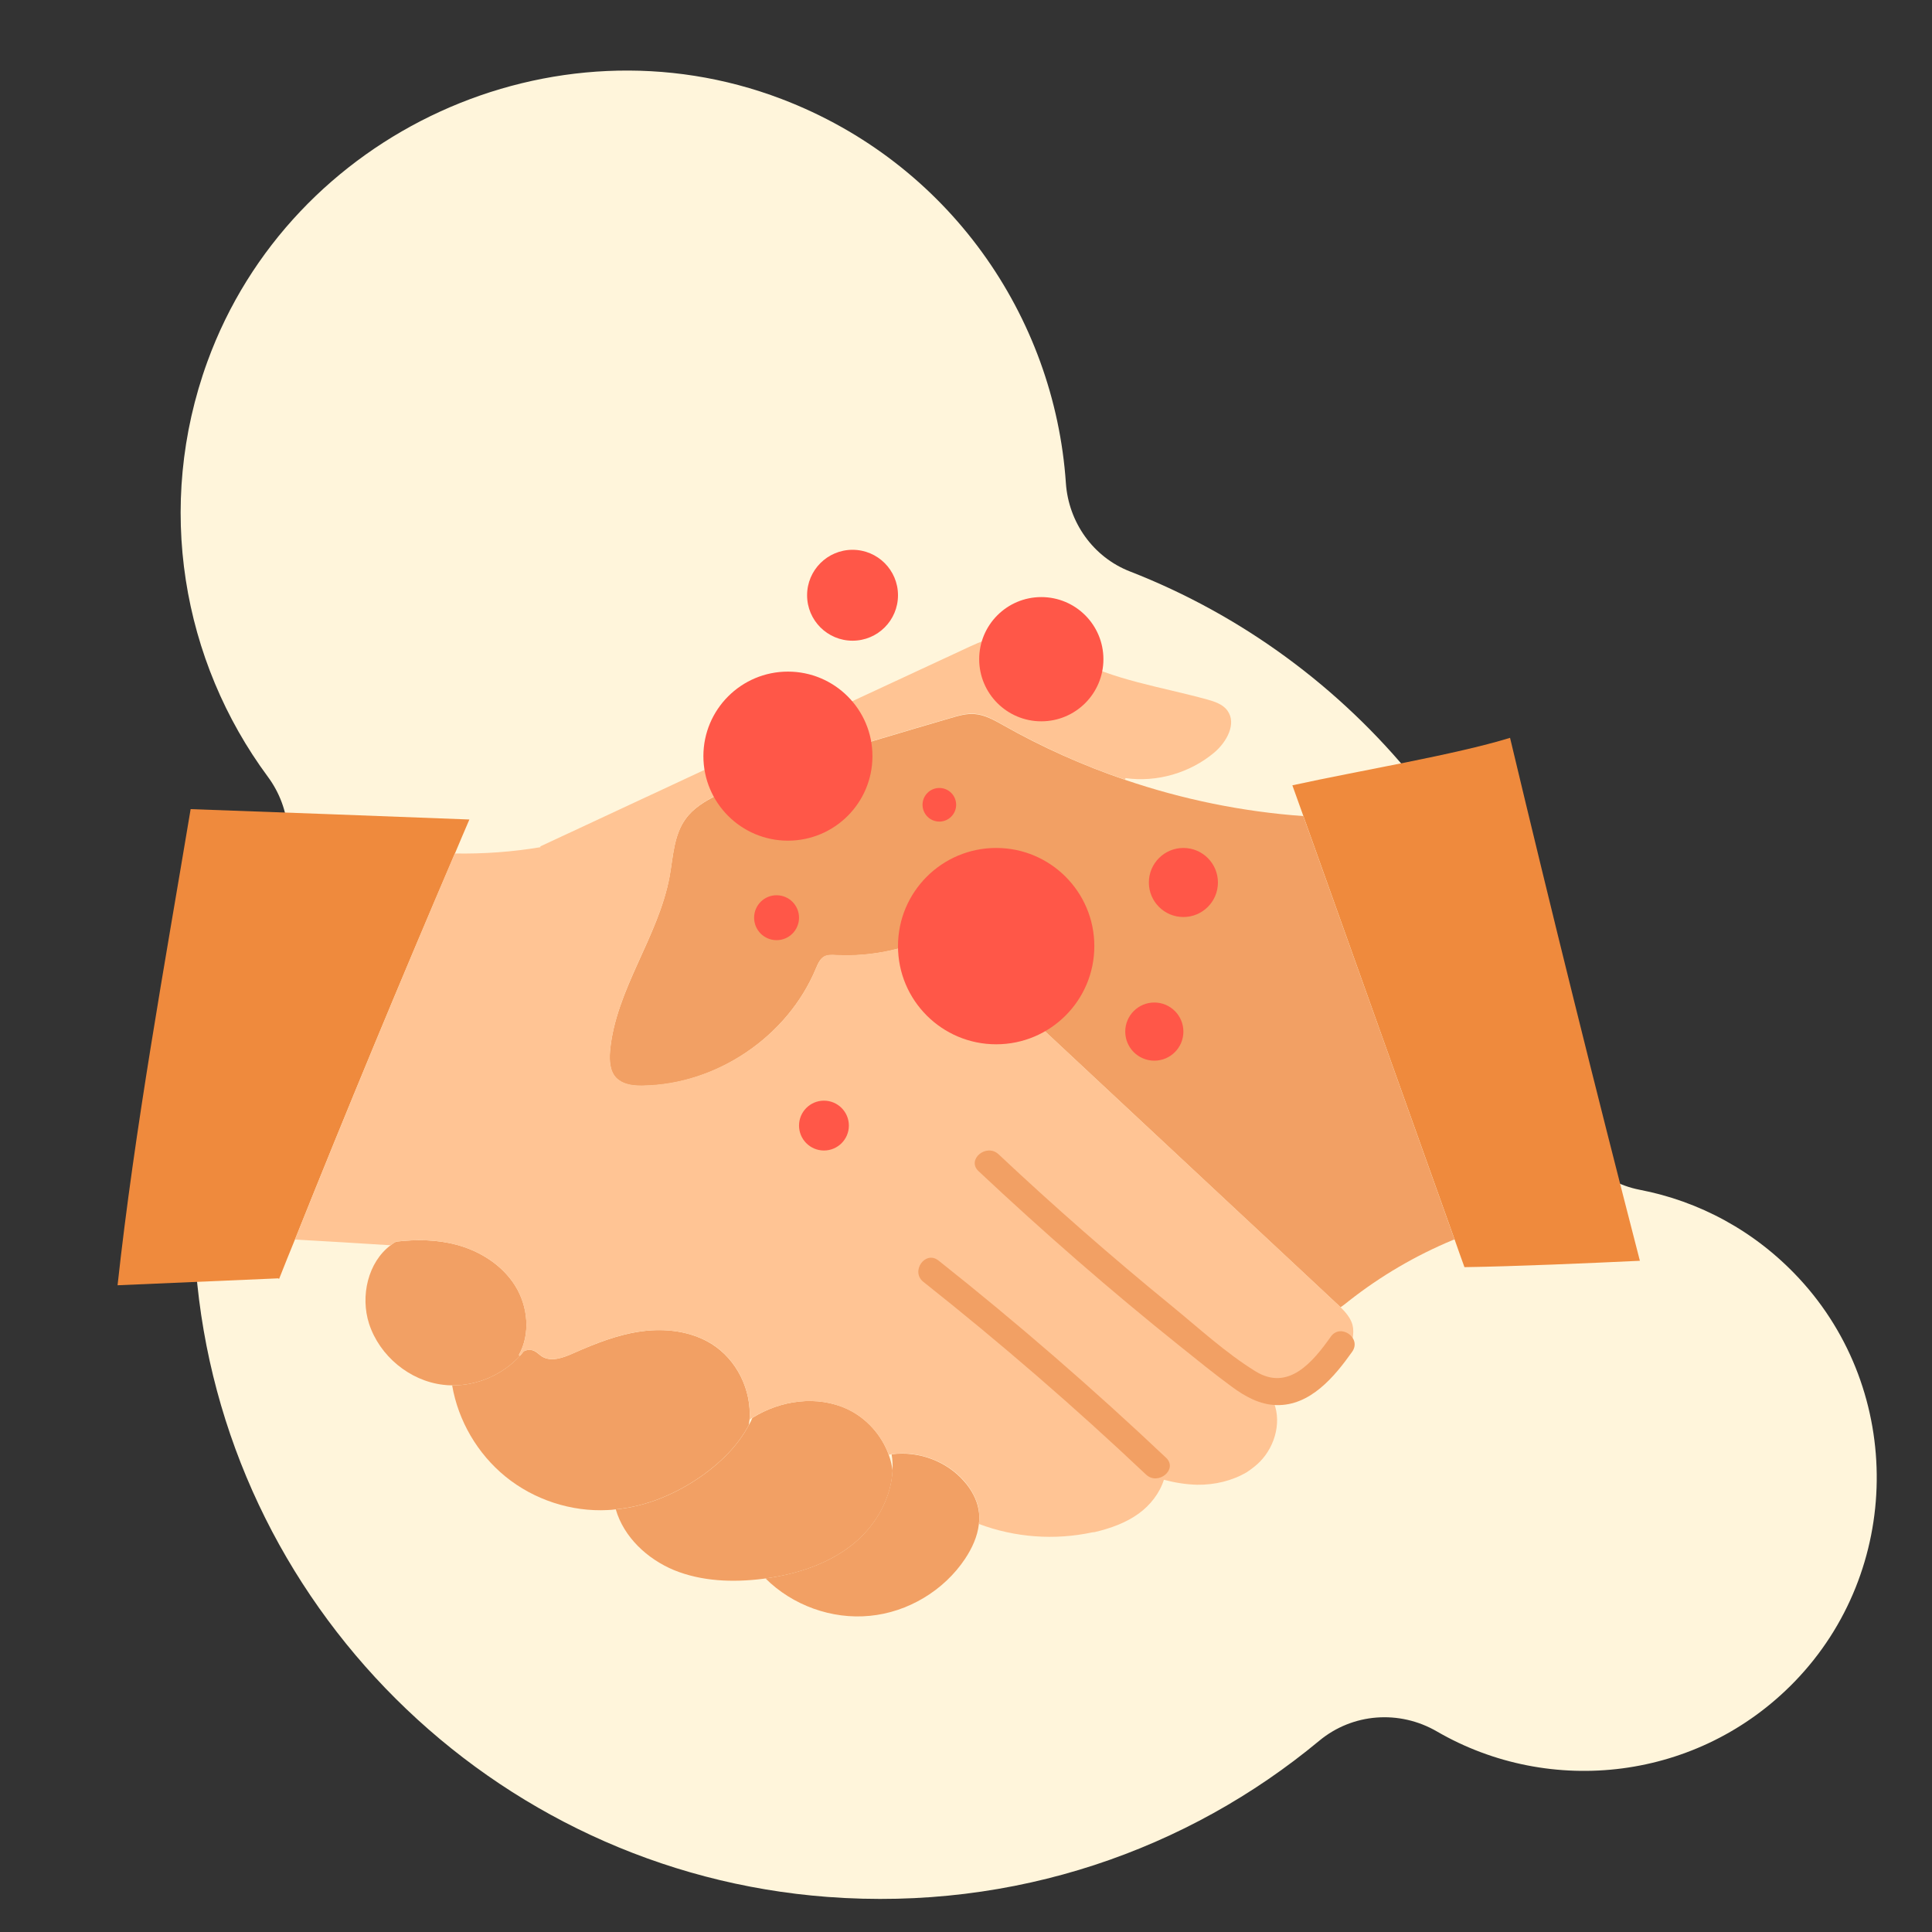 <?xml version="1.0" encoding="utf-8"?>
<!-- Generator: Adobe Illustrator 24.0.2, SVG Export Plug-In . SVG Version: 6.00 Build 0)  -->
<svg version="1.1" xmlns="http://www.w3.org/2000/svg" xmlns:xlink="http://www.w3.org/1999/xlink" x="0px" y="0px"
	 viewBox="0 0 400 400" style="enable-background:new 0 0 400 400;" xml:space="preserve">
<rect x="0" y="0" width="400" height="400" fill="#333333" stroke="none"/>
<g id="Capa_1" style="display:none;">
	<path style="display:inline;fill:#FFF5DB;" d="M188.36,99.78c0,0,81.19-78.37,125.93-14.25s77.88,133.59,77.88,133.59
		s13.26,172.77-71.25,140.71s-212.1-7.12-212.1-7.12S-40.3,276.12,37.58,233.37c47.14-25.87,59.07-53.7,61.14-71.64
		c1.49-12.89,8.94-24.09,20.01-29.28L188.36,99.78z"/>
	<g style="display:inline;">
		<path style="fill:#1C2026;" d="M214.94,14.87c36.09-0.92,61.14,33.87,68.2,65.94c2.46,11.19,3.35,23.25,3.34,34.68
			c0,28.4-11.72,51.18-30.26,71.09c-14.44,15.5-33.81,13.66-52.99,17.35c-7.91,1.52-21.38,5.39-28.08-0.78
			c-6.33-5.82-4.52-15.34-4.51-23.3c0.02-17.09-5.47-33.98-9.78-50.45c-4.41-16.81-8.21-36.07-3.51-53.53
			c5.9-21.91,15.02-45.46,36.74-55.95C200.82,16.68,207.9,15.05,214.94,14.87z"/>
		<g>
			<g>
				<path style="fill:#1C2026;" d="M172.41,42.82c-5.28,11.42-8.68,24.6-8.68,37.07c0,23.82,9.97,55.18,34.51,67.19
					c12.1,5.92,18.5,6.62,30.89,2.32c10.46-3.63,22.99-9.54,32.44-16.47c28.06-20.6,31.8-56.21,23.68-78
					c-5.61-15.06-22.14-35.53-40.42-37.76C212.48,13.22,187.77,9.63,172.41,42.82z"/>
			</g>
			<g>
				<path style="fill:#F6B5A0;" d="M276.65,92.97c0.14,8.98-4.85,19.17-12.94,22.9c-10.96,5.07-15.19-4.99-15.19-14.83
					c-0.01-7.93,3.47-21.59,12.46-24.42C269.45,73.96,276.54,85.6,276.65,92.97z"/>
			</g>
			<g>
				<rect x="205.15" y="113.97" style="fill:#F6B5A0;" width="53.8" height="66.9"/>
			</g>
			<g>
				<path style="fill:#F1927C;" d="M242.53,151c5.4-11.33,8.61-22.79,7.7-37.04l-45.1,0.03l0.05,58.15
					C219.34,169.96,236.78,163.07,242.53,151z"/>
			</g>
			<g>
				<path style="fill:#F6B5A0;" d="M185.84,243.6l-9.74,24.01l-7.48,18.44c0,0.01-0.01,0.02-0.01,0.04l-5.43,13.37l-0.01,0.01
					l-5.45,13.45l-7.43,18.31l-6.55,16.16v0.01l-0.13,0.32c-6.28,7.97-12.78,10.35-18.75,9.85c-0.69-0.05-1.36-0.13-2.02-0.27
					c-0.01,0-0.01-0.01-0.01-0.01c-0.16-0.01-0.32-0.05-0.48-0.09c0.05-0.05,0.11-0.09,0.16-0.12l0.01-0.01
					c-7.63-5.34-14.79-11.3-21.42-17.81c-0.09-11.74,0.55-22.01,1.72-31.14c1.77-13.91,4.77-25.2,8.29-35.13l0.01-0.01
					c5.3-14.98,11.79-26.86,17.08-39.91c0,0,9.89-28.84,26.11-39.3c0.65-0.43,1.32-0.82,1.99-1.17c0.67-0.37,1.37-0.7,2.07-0.98
					c1.05-0.44,2.13-0.81,3.22-1.05l0.05-0.01l0.05-0.01l0.07-0.02c1.15-0.27,2.32-0.43,3.52-0.46c1.65-0.07,3.34,0.07,5.07,0.49
					c0.03,0,0.04,0.01,0.06,0.01c0.05,0.01,0.1,0.02,0.15,0.04c0,0,5.88,2.04,10.64,10.14v0.01c0.98,1.64,1.89,3.53,2.71,5.72v0.01
					C186.93,214.47,188.53,226.29,185.84,243.6z"/>
			</g>
			<g>
				<path style="fill:#F6B5A0;" d="M332.24,210.25l-13.59,47.83l-0.21,0.74l-1.59,5.57v0.01l-0.74,2.63l-1.57,5.5l-28.06,98.77
					l-0.93,3.26l-0.03,0.06c-20.19,8.46-42.34,13.12-65.6,13.12c-21.28,0-41.62-3.91-60.39-11.05l-1.65-57.55c0.01,0,0.01,0,0-0.01
					l-0.17-6.22l-0.16-5.5l-0.5-17.43l-0.37-12.84l-1.41-49.09l-0.28-9.81v-0.01l-0.18-6.35v-0.01l-0.51-18.11l-0.01-0.4l2-0.77
					l2.1-0.81l3.19-1.22l0.05-0.01l0.05-0.01l0.07-0.02l1.54-0.61c0.01-0.01,0.02-0.01,0.02-0.01l2.49-0.95v-0.01l4.59-1.76
					l0.04-0.01l15.75-6.06h0.01l9.47-3.64l0.28-0.11l2.37-0.91l6.72-2.59h0.11l30.04-0.07l23.72-0.05l0.04,0.02l4.71,2.33l1.05,0.53
					l16.52,8.24l19.2,9.57l23.5,11.71L332.24,210.25z"/>
			</g>
			<g>
				<path style="fill:#F6B5A0;" d="M254.15,117.4c-5.14,12.94-12.16,23.58-24.35,31.08c-11.92,7.34-24.25,11.09-35.77,1.6
					c-9.16-7.56-15.1-18.58-18.44-29.7c-7.69-25.58-1.86-61,14.4-81.63c17.85-22.66,52.36-17.63,65.72,7.61
					C266.59,66.92,262.46,96.5,254.15,117.4z"/>
			</g>
			<g>
				<g>
					<path style="fill:#F1927C;" d="M263.45,107.95c-0.68,0-1.3-0.45-1.49-1.13c-2.76-9.85-0.64-19.17,5.03-22.17
						c0.75-0.4,1.69-0.11,2.09,0.65c0.4,0.76,0.11,1.69-0.65,2.09c-4.25,2.25-5.78,10.42-3.49,18.6c0.23,0.83-0.25,1.68-1.07,1.91
						C263.73,107.92,263.59,107.95,263.45,107.95z"/>
				</g>
				<g>
					<path style="fill:#F1927C;" d="M271.64,95.4c-0.2,0-0.41-0.04-0.61-0.13c-2.36-1-5.45-1.57-7.05-0.57
						c-0.72,0.45-1.68,0.24-2.13-0.49c-0.46-0.72-0.23-1.68,0.49-2.13c3.42-2.14,8.45-0.28,9.91,0.35c0.79,0.33,1.15,1.24,0.81,2.03
						C272.82,95.05,272.25,95.4,271.64,95.4z"/>
				</g>
			</g>
			<g>
				<path style="fill:#EF883B;" d="M336.25,231.35c-1.2,3.8-3.62,7.82-5.8,11.89c-0.23,6.77-2.04,14.13-4.22,21.48
					c-0.79,2.74-1.66,5.48-2.51,8.18c-0.35,1.6-0.74,3.19-1.17,4.81v0.01c-0.44,1.64-0.9,3.31-1.39,5.07
					c-0.18,0.62-0.35,1.26-0.54,1.91c-0.63,2.19-1.31,4.51-2.03,7.08c-3.68,13.03-4.85,30.01-11,42.27l-10.37,35.13
					c-2.77,1.42-5.59,2.76-8.45,4.03c-1.05,0.47-2.11,0.93-3.18,1.38c-0.02,0-0.04,0.01-0.06,0.03
					c-20.19,8.46-42.34,13.12-65.6,13.12c-21.28,0-41.62-3.91-60.39-11.05c-1.89-0.72-3.76-1.48-5.63-2.26l-3.23-38.59l-0.39-4.62
					l-1-12.07v-0.01l-0.68-8.2v-0.01l-0.27-3.14l-0.34-4.08c-0.23-0.64-0.47-1.27-0.7-1.88c-4.66-12.44-9.68-20.84-11.48-34.34
					c-0.26-1.91-0.13-4.19,0.26-6.75v-0.01c0.09-0.56,0.2-1.14,0.32-1.73c0.01-0.07,0.04-0.13,0.06-0.21
					c1.26-6.48,4.05-14.35,7.14-21.85c0.01-0.03,0.03-0.05,0.03-0.06c1.6-3.91,3.28-7.72,4.83-11.18c0.87-1.92,1.7-3.73,2.46-5.39
					c0.8-1.74,1.52-3.3,2.13-4.66l1.8-3.76v-0.01l5.13-10.71l5.33-11.12l0.27-0.58l0.27-0.54v-0.01l0.68-1.43l3.89-1.36l0.06-0.01
					l15.92-5.54l9.21-3.2c0,0,0.04,0.02,0.1,0.06c0.06,0.04,0.13,0.09,0.24,0.15c2.4,1.42,17.21,9.51,38.74,7.29
					c5.55-0.56,11.45-1.81,17.81-4.04h0.09c2.1-0.73,4.24-1.56,6.42-2.53c1.21-0.54,2.42-1.1,3.65-1.71
					c0.34-0.17,0.69-0.34,1.04-0.53c0.15-0.07,0.31-0.15,0.46-0.23c0.28,0.12,0.58,0.24,0.88,0.38c4.63,1.99,11.17,4.68,18.14,7.54
					c7.33,2.99,15.15,6.17,21.73,8.9h0.01c0.01,0,0.03,0.01,0.04,0.01c3.73,1.55,7.05,2.96,9.67,4.09
					c7.29,3.18,11.9,4.01,18.92,7.72c1.63,0.86,2.81,2.16,3.63,3.76h0.01C340.33,214.4,338.26,224.94,336.25,231.35z"/>
			</g>
			<g>
				<g>
					<path style="fill:#21263D;" d="M192.53,87.27c-0.16,2.85-1.68,5.08-3.39,4.98c-1.71-0.1-2.96-2.48-2.8-5.33
						c0.16-2.85,1.68-5.07,3.38-4.98C191.45,82.04,192.7,84.42,192.53,87.27z"/>
				</g>
				<g>
					<path style="fill:#21263D;" d="M229.54,89.38c-0.16,2.85-1.68,5.07-3.39,4.97c-1.71-0.1-2.96-2.48-2.8-5.33
						c0.16-2.84,1.68-5.07,3.38-4.98C228.45,84.15,229.71,86.54,229.54,89.38z"/>
				</g>
				<g>
					<path style="fill:#F1927C;" d="M203.68,111.75c-0.07,0-0.14,0-0.21-0.01c-4.33-0.58-7.76-2.41-9.42-5
						c-0.89-1.39-1.16-2.89-0.75-4.21c0.21-0.67,1-1.82,4.04-6.03c2.01-2.79,5.27-7.3,6.02-8.85l-5.25-9.71
						c-0.41-0.75-0.13-1.69,0.63-2.1c0.74-0.4,1.69-0.13,2.1,0.63l5.54,10.24c0.06,0.1,0.1,0.21,0.13,0.31
						c0.34,1.2-0.23,2.39-6.65,11.28c-1.5,2.08-3.37,4.68-3.62,5.22c-0.1,0.35,0.04,0.94,0.43,1.54c0.43,0.67,2.22,2.92,7.22,3.59
						c0.85,0.11,1.44,0.89,1.33,1.74C205.1,111.19,204.44,111.75,203.68,111.75z"/>
				</g>
				<g>
					<path style="fill:#1C2026;" d="M227.1,78.02c3.16,0.08,7.04,1.32,9.73,2.3c-0.01-6.58-13.64-6.85-17.03-6.58
						c-1.63,0.13-3.14,0.79-2.19,4.51C218.1,80.14,221.12,77.87,227.1,78.02z"/>
				</g>
				<g>
					<path style="fill:#1C2026;" d="M190.07,75.9c-3.15-0.28-7.15,0.51-9.93,1.17c0.76-6.53,14.32-5.25,17.67-4.6
						c1.61,0.32,3.03,1.14,1.67,4.74C198.77,79.04,196.03,76.44,190.07,75.9z"/>
				</g>
				<g>
					<path style="fill:#F1927C;" d="M234.83,101.86c-0.12,2.02-3.92,3.45-8.5,3.19c-4.58-0.26-8.19-2.11-8.08-4.14
						c0.11-2.02,3.92-3.45,8.5-3.19C231.33,97.98,234.95,99.83,234.83,101.86z"/>
				</g>
				<g>
					<path style="fill:#F1927C;" d="M193.97,99.53c-0.12,2.02-3.92,3.45-8.5,3.19c-4.58-0.26-8.19-2.11-8.08-4.13
						c0.12-2.03,3.92-3.45,8.5-3.19C190.46,95.65,194.09,97.5,193.97,99.53z"/>
				</g>
			</g>
			<g>
				<path style="fill:#1C2026;" d="M240.59,51.32c0,0,0.9,10.81,2.32,19.31c1.11,0.83,11.04,17.18,12.22,17.89
					c0.35,0.21,3.26-0.74,3.26-0.74c0.46-4.59,3.53-8.54,8.96-8.76c3.91-0.15,7.19,4.81,8.24,9c0.25-4.14,0.69-9.41,0.73-13.83
					c0.04-4.19-0.21-8.69-0.74-12.99c-1.23-10.01-2.04-15.5-6.84-24.89c-5.16-10.1-13.21-17.92-24.6-20.75
					c-13.74-3.42-36.19-6.17-47.83,2.3c-5.97,4.34-14.81,14.54-12.11,27.28C184.21,45.14,205.45,33.3,240.59,51.32z"/>
			</g>
			<g>
				<path style="fill:#F6B5A0;" d="M388.85,235.89c-2.19,20.91-8.19,40.68-17.27,58.62c-16.39-10.26-33.24-21.01-45.35-29.78
					c-2.7-1.94-5.16-3.8-7.33-5.52c-0.16-0.13-0.31-0.26-0.45-0.38c-1.25-1-2.39-1.97-3.42-2.87c-2.62-2.31-4.5-4.31-5.46-5.91
					c-14.46-26.26,5.1-40.85,14.38-43.92c1.98-0.65,3.48-0.78,4.11-0.39c2.48,0.47,5.55,1.31,9.09,2.53h0.01
					C349.96,212.65,368.97,221.94,388.85,235.89z"/>
			</g>
			<g>
				<path style="fill:#EF883B;" d="M388.94,235.07c-0.03,0.28-0.05,0.55-0.09,0.82c-2.19,20.91-8.19,40.68-17.27,58.62
					c-1.32,2.6-2.7,5.17-4.16,7.7c-0.29,0.5-0.57,1.01-0.88,1.52c-2.68-1.44-5.32-2.9-7.92-4.35
					c-14.04-7.86-26.86-15.76-36.07-21.64v-0.01c-0.83-0.53-1.64-1.04-2.41-1.54c-0.39-0.24-0.77-0.49-1.14-0.73v-0.01
					c-1.65-1.05-3.14-2.03-4.46-2.9c-4.14-2.71-6.51-4.34-6.51-4.34c-1.3-1.36-2.52-2.71-3.65-4.07
					c-25.8-30.87-9.69-60.96-3.93-69.72c1.07-1.65,1.8-2.54,1.8-2.54c0.88,0.26,1.76,0.51,2.64,0.8h0.01c0.01,0,0.03,0.01,0.04,0.01
					C331.97,201.02,363.41,218.74,388.94,235.07z"/>
			</g>
			<g>
				<path style="fill:#EF883B;" d="M329.52,347.69c-0.53,0.44-1.05,0.88-1.57,1.31c-9.45,7.78-19.74,14.57-30.72,20.19
					c-2.77,1.42-5.59,2.76-8.45,4.03c-1.05,0.47-2.11,0.93-3.18,1.38c-0.02,0-0.04,0.01-0.06,0.03
					c-20.19,8.46-42.34,13.12-65.6,13.12c-21.28,0-41.62-3.91-60.39-11.05c-1.89-0.72-3.76-1.48-5.63-2.26
					c-4.66-1.97-9.22-4.14-13.65-6.5c1.44-9.31,3.09-15.59,3.09-15.59l0.21-2.65c0,0-0.01,0,0-0.01l0.18-2.28v-0.01l1.78-22.91
					l0.63-7.85c0-0.01,0-0.01,0-0.01l0.66-8.46l0.49-6.33l0.09-1c0-0.01,0-0.01,0-0.01l1.43-18.33c2.57-1.91,5.19-3.68,7.88-5.33
					c2.09-1.28,4.22-2.49,6.38-3.62c3.09-1.65,6.23-3.13,9.43-4.48c1.19-0.5,2.38-0.99,3.59-1.44c4.11-1.6,8.28-2.99,12.51-4.18
					c43.65-12.34,92.17-4.57,115.76,0.7c5.27,1.18,9.29,2.24,11.73,2.91c0.54,0.15,0.99,0.27,1.36,0.38c0.9,0.26,1.37,0.4,1.37,0.4
					c0.45,2.8,0.89,5.59,1.31,8.36c0.34,2.22,0.69,4.44,1.02,6.62C324.92,308.13,327.76,331.84,329.52,347.69z"/>
			</g>
			<g>
				<path style="fill:none;" d="M224.77,187.28c-10.26,0-19.51-2.72-28.14-8.26c-0.72-0.46-0.92-1.42-0.46-2.14
					c0.46-0.72,1.42-0.93,2.14-0.47c9.82,6.31,20.06,8.69,32.22,7.49l1.94-0.18c8.52-0.81,22.78-2.17,28.05-7.13
					c0.62-0.59,1.6-0.55,2.18,0.07c0.59,0.62,0.55,1.6-0.07,2.19c-6.04,5.68-20.38,7.04-29.87,7.95l-1.93,0.19
					C228.77,187.18,226.75,187.28,224.77,187.28z"/>
			</g>
			<g>
				<path style="fill:none;" d="M330.86,346.54c-0.45,0.38-0.89,0.76-1.34,1.15c-0.53,0.44-1.05,0.88-1.57,1.31
					c-1.71-22.63-3.94-43.67-7.32-64.29c-0.51-3.09-1.05-6.18-1.61-9.26v-0.01c-0.49-2.68-1-5.35-1.54-8.02c-0.21-1-0.4-2-0.61-3.01
					c-0.59-2.82-1.2-5.63-1.83-8.46c-0.47-2.02-0.93-4.03-1.42-6.05c-0.2-0.83,0.32-1.67,1.14-1.87c0.83-0.18,1.66,0.32,1.87,1.15
					c0.72,2.97,1.39,5.94,2.04,8.9c0.1,0.38,0.17,0.76,0.25,1.12c1.36,6.17,2.57,12.33,3.65,18.51v0.01
					C326.5,299.85,328.98,322.31,330.86,346.54z"/>
			</g>
			<g>
				<path style="fill:#EF883B;" d="M203.78,241.95l-15.16,21.48l-22.61,32.03l-2.82,4l-0.01,0.01l-5.61,7.96l-8.27,11.72v0.01
					l-3.76,5.32l-8.33,11.8l-14.66,20.79c-7.63-5.34-14.79-11.3-21.42-17.81c-3.69-3.61-7.21-7.38-10.56-11.32
					c-2.67-3.12-5.21-6.33-7.64-9.64l-3.37-4.77c24.49-85.16,52.16-104.72,52.16-104.72c7.77-10.17,18.07-15.19,26.59-17.68
					c1.77-0.51,3.46-0.92,5.02-1.23c0.01-0.01,0.02-0.01,0.02-0.01c0.77-0.16,1.52-0.29,2.22-0.42c1.87-0.31,3.51-0.49,4.84-0.6
					h0.04c2.33-0.2,3.73-0.16,3.73-0.16c3.31,0.56,6.27,1.42,8.91,2.51c7.39,3.07,12.33,8.02,15.58,13.66
					C207.81,220.71,203.78,241.95,203.78,241.95z"/>
			</g>
			<g>
				<path style="fill:none;" d="M147.27,308.23c-0.75,0-1.41-0.55-1.53-1.31c-0.71-4.63-3.06-9.92-5.54-15.51
					c-4.04-9.09-8.23-18.49-5.73-26.38c4.13-13.07,10.34-31.9,14.43-43.8c0.28-0.81,1.14-1.23,1.96-0.96
					c0.81,0.28,1.23,1.16,0.96,1.96c-4.08,11.87-10.28,30.67-14.41,43.72c-2.14,6.78,1.79,15.63,5.6,24.2
					c2.58,5.79,5.01,11.26,5.78,16.3c0.13,0.85-0.45,1.63-1.29,1.76C147.42,308.23,147.34,308.23,147.27,308.23z"/>
			</g>
			<g>
				<path style="fill:none;" d="M361.02,298.2c2.16,1.46,4.3,2.8,6.4,4.01c-0.29,0.5-0.57,1.01-0.88,1.52
					c-0.22,0.38-0.45,0.77-0.67,1.15c-2.16-1.24-4.35-2.6-6.57-4.11c-0.48-0.32-0.72-0.86-0.67-1.39c0.01-0.26,0.1-0.53,0.26-0.76
					C359.36,297.9,360.32,297.72,361.02,298.2z"/>
			</g>
			<g>
				<path style="fill:none;" d="M286.49,371.3c0.77,0.67,1.53,1.32,2.28,1.92c-1.05,0.47-2.11,0.93-3.18,1.38
					c-0.01-0.01-0.02-0.01-0.04-0.04c-4.43-3.69-8.89-8.38-13.02-12.73c-2.75-2.87-5.34-5.6-7.66-7.76
					c-7.76-7.26-13.62-14.77-19.83-22.74c-2.37-3.04-4.78-6.12-7.33-9.25c-0.54-0.66-0.44-1.63,0.22-2.16
					c0.66-0.55,1.63-0.45,2.17,0.21c2.57,3.14,4.99,6.24,7.37,9.3c6.13,7.87,11.93,15.3,19.51,22.39c2.4,2.22,5.01,4.98,7.79,7.89
					C278.52,363.64,282.54,367.87,286.49,371.3z"/>
			</g>
			<g>
				<path style="fill:none;" d="M255.61,372.56c-0.74,0-1.39-0.54-1.52-1.29c-0.69-4.08-1.11-8.2-1.27-12.26
					c-0.03-0.86,0.63-1.57,1.49-1.61c0.98,0.08,1.57,0.63,1.6,1.49c0.15,3.93,0.56,7.92,1.23,11.87c0.14,0.84-0.42,1.64-1.26,1.78
					C255.78,372.55,255.69,372.56,255.61,372.56z"/>
			</g>
			<g>
				<g>
					<g>
						<path style="fill:#21263D;" d="M200.83,134.07c-8.44-4.46-5.44-23.49,4.24-14.53C210.23,124.32,211.56,139.74,200.83,134.07z"
							/>
					</g>
					<g>
						<path style="fill:#E6475B;" d="M206.83,121.82c3.54,6.08,3.36,17.2-6,12.25c-0.69-0.36-1.26-0.84-1.8-1.37
							C199.85,127.95,202.27,123.75,206.83,121.82z"/>
					</g>
				</g>
				<g>
					<path style="fill:#BAD7E9;" d="M186.43,128.53c0,0-13.37-2.79-12.3,2.35C174.13,130.89,175.36,135.96,186.43,128.53z"/>
				</g>
				<g>
					<path style="fill:#BAD7E9;" d="M177.38,137.8c0,0-13.62,0.96-11.2,5.62C166.18,143.42,168.75,147.96,177.38,137.8z"/>
				</g>
				<g>
					<path style="fill:#BAD7E9;" d="M191.01,136.82c0,0-13.09,3.91-9.71,7.92C181.3,144.74,184.8,148.61,191.01,136.82z"/>
				</g>
			</g>
		</g>
		<g>
			<g>
				<path style="fill:#F5AD93;" d="M178.92,212.38c0,0-0.26,2.63-1.18,7.72c-1.71,9.53-5.73,27.7-14.66,53.43
					c-1.8,5.18-3.79,10.67-6.01,16.46c-2.52,6.59-5.33,13.58-8.46,20.93v0.01c-0.81,1.87-1.61,3.75-2.46,5.67c0,0,0,0,0,0.01
					c-2.75,6.29-5.72,12.84-8.96,19.65c-2.6,5.51-5.37,11.19-8.31,17.04c-1.06,1.65-2.44,3.06-4.02,4.25
					c-0.25,0.21-0.52,0.4-0.77,0.59l-1.73-0.95c0.05-0.05,0.11-0.09,0.16-0.12l0.01-0.01c-7.63-5.34-14.79-11.3-21.42-17.81
					c-3.69-3.61-7.21-7.38-10.56-11.32c1.23-4.51,2.63-7.33,2.63-7.33c3.36-4.28,6.58-8.44,9.65-12.49
					c13.48-17.76,24.23-33.34,32.74-46.58c0,0,0-0.01,0.01-0.01c0.17-0.27,0.33-0.52,0.5-0.78v-0.01c2.22-3.46,4.29-6.77,6.2-9.9
					c5.46-8.94,9.74-16.56,13.01-22.77c2.81-5.3,4.89-9.59,6.38-12.81c0.13-0.28,0.26-0.55,0.38-0.82c1.91-4.19,2.7-6.34,2.7-6.34
					l11.95,3.62L178.92,212.38z"/>
			</g>
			<g>
				<g>
					<path style="fill:#F5AD93;" d="M156.11,175.92c0.7-5.13,4.43-9.84,9.97-10.77c6.92-1.22,18.76-7.47,22.03-3.35
						c4.53,5.7-4.2,23.77-5.29,30.58c-0.77,4.78-2.9,17.4-7.24,20.36c-7.59,5.16-14.43,5.3-14.65-2.31
						C160.67,200.66,155.62,179.48,156.11,175.92z"/>
				</g>
				<g>
					<path style="fill:#F29676;" d="M185.9,165.53c-4.38,1.19-11.89,3.58-15.93,6.31c-0.33,0.41-0.67,0.81-0.92,1.24
						c-2.38,4.04,1.34,9.56,1.42,13.86c0.13,6.52-2.08,15.43,2.3,20.88c1.18,1.47,2.58,2.65,4.06,3.74
						c3.52-4.25,5.33-14.88,6.01-19.18c0.85-5.33,6.35-17.53,6.55-25.32C188.15,167.63,187.25,165.17,185.9,165.53z"/>
				</g>
				<g>
					<path style="fill:#21263D;" d="M176.04,169.15c-0.33,0-0.63-0.22-0.72-0.55c-0.11-0.4,0.12-0.81,0.52-0.92l7.91-2.19
						c0.4-0.11,0.81,0.12,0.92,0.52c0.11,0.4-0.12,0.81-0.52,0.92l-7.91,2.19C176.18,169.14,176.11,169.15,176.04,169.15z"/>
				</g>
			</g>
			<g>
				<path style="fill:#D7732F;" d="M175.26,232.78c2.95,6.48,0.77,14.83,0.77,14.83c-0.97,7.48-2.15,14.63-3.52,21.43
					c-1.18,5.93-2.49,11.6-3.89,17c0,0.01-0.01,0.02-0.01,0.04c-0.84,3.21-1.71,6.34-2.6,9.37c-2.56,8.66-5.32,16.57-8.11,23.68
					v0.01c-2.41,6.17-4.85,11.73-7.21,16.69c-2.53,5.33-4.95,9.95-7.12,13.83v0.01c-5.01,8.92-8.7,13.97-9.36,14.86
					c-3.45-2.02-6.82-4.16-10.11-6.4l-1.73-0.95c0.05-0.05,0.11-0.09,0.16-0.12l0.01-0.01c-7.63-5.34-14.79-11.3-21.42-17.81
					c-3.69-3.61-7.21-7.38-10.56-11.32c-2.67-3.12-5.21-6.33-7.64-9.64c7.18-15.41,14.94-27.91,28.21-45.31l0.01-0.01
					c8.05-10.56,18.11-22.9,31.3-38.8c1.59-2.64,2.98-4.69,4.2-6.28c0.66-0.87,1.27-1.59,1.82-2.2c1.32-1.44,2.35-2.26,3.12-2.73
					c1.21-0.72,1.78-0.57,1.78-0.57l1.66-4.14v-0.01l2.48-6.18c1.27,1.25,2.7,2.31,4.18,3.2c6.11,3.69,13.3,4.62,16.07,4.85
					c0.76,0.05,1.18,0.06,1.18,0.06L175.26,232.78z"/>
			</g>
		</g>
		<path style="fill:#1C2026;" d="M244.57,81.2c2.87,21.47-0.63,42.93-4.02,64.12c-1.53,9.52-4.43,18.77-5.33,28.4
			c-0.68,7.21-2.2,23.93,6.28,27.46c10.95,4.56,23.54-7.13,32.39-12.2c10.76-6.17,22.33-11.6,30.29-21.48
			c14.91-18.5,8.4-43.83,1.84-63.85c-6.38-19.46-9.21-41.75-20.3-59.26c-5.35-8.46-14.41-17.62-23.97-21.33
			c-12.73-4.93-37.77-8.82-37.71,10.89c0.03,9.89,9.98,16.64,14.03,24.77C241.5,65.61,243.51,73.27,244.57,81.2z"/>
	</g>
</g>
<g id="Capa_2" style="display:none;">
	<path style="display:inline;fill:#FFF5DB;" d="M204.37,114.91c-7.07-0.51-14.19-0.01-21.11,1.55
		c-35.19,7.93-143.29,38.31-172.53,117.44c-1.51,4.08-2.97,7.98-4.38,11.71c-16.66,43.93,12.05,91.93,58.63,98.03
		c68.54,8.98,151.59,17.1,176.91,7.89c29.67-10.79,67.26-17.17,89.76-20.3c15.42-2.14,29.74-9.13,40.91-19.98
		c21.38-20.77,46.33-56.46,9.68-87.68c-27.95-23.81-46.55-49.17-58.16-68.55c-12.27-20.49-33.62-33.85-57.44-35.59L204.37,114.91z"
		/>
	<g style="display:inline;">
		<g>
			<path style="fill:#A0A0BC;" d="M290.61,313.67l-149.45,40.79c-1.69,0.46-3.44-0.54-3.9-2.23L68.91,101.79
				c-0.46-1.69,0.54-3.44,2.23-3.9L220.58,57.1c1.69-0.46,3.44,0.54,3.9,2.23l68.36,250.45C293.3,311.47,292.3,313.21,290.61,313.67
				z"/>
			<path style="fill:#C7C7E2;" d="M290.61,313.67l-134.77,36.78c-1.69,0.46-3.44-0.54-3.9-2.23L83.59,97.78
				c-0.46-1.69,0.54-3.44,2.23-3.9L220.58,57.1c1.69-0.46,3.44,0.54,3.9,2.23l68.36,250.45C293.3,311.47,292.3,313.21,290.61,313.67
				z"/>
			
				<rect x="115.21" y="100.68" transform="matrix(0.965 -0.263 0.263 0.965 -47.031 56.703)" style="fill:#FCDCC8;" width="145.65" height="206.27"/>
			<path style="fill:#FCBF95;" d="M231.13,85.14l1.62,5.95c-37.96,54.99-72.69,111.87-104.42,170.58l-25-91.6
				c11.91-20.28,24.22-40.39,36.91-60.12L231.13,85.14z"/>
			<path style="fill:#FCBF95;" d="M244.23,133.14l23.1,84.62c-19.63,28.92-39.02,57.99-58.22,87.21l-64.17,17.52l-7.95-29.11
				C172.04,239.46,207.79,186.05,244.23,133.14z"/>
			<path style="fill:#A0A0BC;" d="M260.08,309.77l-72.37,19.75c-0.39,0.11-0.8-0.13-0.91-0.52l-2.78-10.18
				c-0.11-0.39,0.13-0.8,0.52-0.91l72.37-19.75c0.39-0.11,0.8,0.13,0.91,0.52l2.78,10.18C260.71,309.25,260.47,309.66,260.08,309.77
				z"/>
			<path style="fill:#A0A0BC;" d="M203.69,79.75l-87.81,23.97c-0.21,0.06-0.42-0.07-0.48-0.27l-1.43-5.24
				c-0.06-0.21,0.07-0.42,0.27-0.48l87.81-23.97c0.21-0.06,0.42,0.07,0.48,0.27l1.43,5.24C204.02,79.48,203.9,79.69,203.69,79.75z"
				/>
		</g>
		<path style="fill:#FC7F7A;" d="M251.92,135.27c5.35,14.29-1.9,30.21-16.19,35.56c-14.29,5.35-30.21-1.9-35.56-16.2
			c-5.35-14.29,1.9-30.21,16.2-35.56C230.66,113.73,246.58,120.98,251.92,135.27z"/>
		<path style="fill:#FC7F7A;" d="M205.55,196.86c2.21,5.92-0.79,12.51-6.71,14.73c-5.92,2.21-12.51-0.79-14.72-6.71
			c-2.22-5.92,0.79-12.51,6.71-14.73C196.74,187.94,203.33,190.95,205.55,196.86z"/>
		
			<ellipse transform="matrix(0.903 -0.43 0.43 0.903 -72.245 132.287)" style="fill:#FC7F7A;" cx="256.39" cy="225.89" rx="22.58" ry="22.58"/>
		<path style="fill:#FC7F7A;" d="M282.03,182.68c1.38,3.69-0.49,7.8-4.18,9.18c-3.69,1.38-7.8-0.49-9.18-4.18
			c-1.38-3.69,0.49-7.8,4.18-9.18C276.54,177.12,280.65,178.99,282.03,182.68z"/>
		<path style="fill:#FC7F7A;" d="M197.44,245.1c1.55,4.15-0.55,8.77-4.7,10.32s-8.77-0.55-10.32-4.7s0.55-8.77,4.7-10.32
			C191.26,238.84,195.89,240.95,197.44,245.1z"/>
		<path style="fill:#FC7F7A;" d="M188.28,118.48c1.09,2.92-0.39,6.17-3.31,7.26c-2.92,1.09-6.17-0.39-7.26-3.31
			c-1.09-2.92,0.39-6.17,3.31-7.26C183.93,114.08,187.18,115.56,188.28,118.48z"/>
		<path style="fill:#FC7F7A;" d="M260.99,116.44c1.46,3.9-0.52,8.25-4.42,9.71c-3.9,1.46-8.25-0.52-9.71-4.42
			c-1.46-3.9,0.52-8.25,4.42-9.71C255.18,110.56,259.53,112.54,260.99,116.44z"/>
		<path style="fill:#FC7F7A;" d="M185.51,172.75c0.72,1.94-0.26,4.1-2.2,4.82c-1.94,0.73-4.1-0.26-4.82-2.2
			c-0.73-1.94,0.26-4.1,2.2-4.82C182.62,169.83,184.78,170.81,185.51,172.75z"/>
		<path style="fill:#FC7F7A;" d="M225.48,208.6c0.86,2.31-0.31,4.87-2.61,5.74s-4.87-0.31-5.74-2.61c-0.86-2.3,0.31-4.87,2.61-5.74
			C222.05,205.12,224.62,206.29,225.48,208.6z"/>
	</g>
</g>
<g id="Capa_3">
	<path style="fill:#FFF5DB;" d="M322.86,228.8c-7.9-50.62-42.49-92.4-88.92-110.49c-7.6-2.96-12.7-10.15-13.26-18.28
		c-2.35-34.59-24.31-66.37-58.88-79.54C114.53,2.47,60.24,27.33,42.94,74.87c-10.89,29.93-5.21,61.99,12.51,85.94
		c4.85,6.55,5.6,15.26,1.72,22.43c-12.62,23.3-18.93,50.52-16.62,79.37c5.55,69.44,61.35,124.92,130.81,130.13
		c38.76,2.91,74.55-9.73,101.77-32.33c6.91-5.74,16.6-6.44,24.37-1.93c23.5,13.63,54.18,10.19,74.05-10.31
		c22.3-23.01,22.73-59.97,0.95-83.47c-9.18-9.9-20.8-16.02-33.02-18.37C330.8,244.65,324.22,237.54,322.86,228.8z"/>
	<g>
		<g>
			<path style="fill:#EF8A3D;" d="M57.57,264.67l0.22,0.1c1.08-2.72,2.16-5.44,3.27-8.13c10.72-26.79,21.76-53.39,33.11-79.89
				c0.98-2.37,2-4.71,3.01-7.08c-19.24-0.75-38.47-1.46-57.71-2.15c-5.35,32.05-11.62,66.34-15.13,98.58
				C35.42,265.63,46.49,265.16,57.57,264.67z"/>
			<path style="fill:#F2A064;" d="M93.62,286.82c5.25,0.07,10.48-2.24,14.02-6.09l-0.22-0.19c2.44-4.36,1.91-10.06-0.75-14.33
				c-2.65-4.24-7.18-7.13-12.01-8.46c-4.11-1.11-8.38-1.18-12.62-0.68c-0.41,0.19-0.79,0.44-1.14,0.73
				c-4.72,3.51-6.34,10.56-4.48,16.29c2.18,6.65,8.37,11.78,15.3,12.61C92.35,286.79,92.98,286.82,93.62,286.82z"/>
			<path style="fill:#EF8A3D;" d="M269.85,168.95c10.44,29.21,20.85,58.43,31.3,87.64c0.66,1.93,1.36,3.83,2.05,5.76
				c10.25-0.15,26.04-0.83,36.32-1.32c-9.3-36.02-18.25-72.1-26.88-108.27c-11.46,3.53-31.11,6.77-45.07,9.83
				C268.33,164.71,269.09,166.83,269.85,168.95z"/>
			<path style="fill:#F2A064;" d="M127.48,312.49c6.49-0.63,12.69-3.28,18.01-7.07c3.86-2.75,7.35-6.23,9.53-10.37
				c0.06-0.38,0.1-0.76,0.16-1.11c0.45-6.14-2.64-12.44-7.86-15.7c-4.24-2.63-9.49-3.27-14.43-2.61c-4.94,0.66-9.62,2.52-14.18,4.54
				c-2.12,0.95-4.65,1.89-6.58,0.63c-0.51-0.35-0.95-0.82-1.49-1.08c-0.7-0.35-1.58-0.32-2.25,0.09c-0.22,0.32-0.48,0.63-0.76,0.92
				c-3.55,3.86-8.77,6.16-14.02,6.09c1.26,7.34,5.24,14.15,11.02,18.87c5.91,4.82,13.63,7.35,21.22,6.95
				C126.4,312.61,126.94,312.58,127.48,312.49z"/>
			<path style="fill:#F2A064;" d="M194.52,193.14c20.77,19.39,41.54,38.77,62.3,58.16c6.61,6.14,13.18,12.32,19.79,18.47
				c0.32,0.29,0.63,0.57,0.92,0.89c0.63-0.41,1.2-0.88,1.8-1.36c6.52-5.12,13.74-9.35,21.4-12.54l0.41-0.16
				c-10.44-29.21-20.85-58.43-31.3-87.64c-12.56-0.9-24.99-3.44-36.92-7.51c-8.73-2.98-17.21-6.76-25.24-11.32
				c-1.83-1.01-3.73-2.12-5.82-2.28c-1.68-0.16-3.32,0.31-4.94,0.79c-9.53,2.77-18.99,5.61-28.45,8.51
				c-5.95,1.86-11.93,3.72-17.6,6.31c-0.82,0.38-1.61,0.76-2.41,1.17c-2.47,1.23-4.91,2.68-6.52,4.93
				c-2.44,3.35-2.57,7.78-3.3,11.83c-2.29,12.62-11.19,23.47-12.35,36.25c-0.16,1.93-0.07,4.11,1.26,5.51
				c0.32,0.35,0.7,0.6,1.07,0.82c1.3,0.73,2.94,0.86,4.46,0.83c15.25-0.21,29.97-10.16,35.84-24.26c0.41-0.95,0.82-1.99,1.74-2.5
				c0.73-0.38,1.58-0.31,2.41-0.28C180.46,198.13,187.96,196.52,194.52,193.14z"/>
			<path style="fill:#F2A064;" d="M184,301.19c-1.45-4.05-4.58-7.57-8.53-9.44c-6.23-2.92-13.86-1.88-19.71,1.82
				c-0.19,0.51-0.44,1.01-0.73,1.49c-2.19,4.14-5.67,7.62-9.53,10.37c-5.32,3.79-11.52,6.44-18.01,7.07
				c1.67,5.76,6.51,10.26,12.04,12.57c5.76,2.35,12.18,2.58,18.32,1.82c0.22-0.03,0.44-0.06,0.66-0.09
				c6.77-0.94,13.51-3.15,18.71-7.61c4.28-3.7,7.29-9.1,7.58-14.71C184.66,303.37,184.41,302.26,184,301.19z"/>
			<path style="fill:#F2A064;" d="M184.78,304.48c-0.29,5.6-3.3,11.01-7.58,14.71c-5.19,4.46-11.94,6.66-18.71,7.61
				c5.59,5.57,13.72,8.52,21.6,7.74c7.88-0.75,15.32-5.21,19.72-11.81c1.43-2.15,2.57-4.62,2.85-7.15c0.13-1.01,0.13-2.02-0.06-3.04
				c-0.38-2.15-1.51-4.15-2.94-5.79c-3.67-4.24-9.52-6.4-15.06-5.65C184.79,302.23,184.85,303.37,184.78,304.48z"/>
			<path style="fill:#FFC494;" d="M61.06,256.63c6.61,0.38,13.21,0.76,19.82,1.19c0.38-0.33,0.76-0.54,1.14-0.76
				c4.28-0.49,8.56-0.43,12.62,0.7c4.87,1.3,9.37,4.22,12.02,8.45c2.65,4.28,3.2,9.97,0.76,14.35l0.22,0.16
				c0.27-0.27,0.54-0.6,0.76-0.92c0.65-0.38,1.57-0.43,2.27-0.11c0.54,0.27,0.98,0.76,1.46,1.08c1.95,1.3,4.44,0.33,6.61-0.6
				c4.55-2.06,9.21-3.9,14.14-4.55c4.98-0.65,10.24,0,14.46,2.6c5.2,3.25,8.29,9.59,7.85,15.71c0.16-0.16,0.38-0.27,0.54-0.38
				c5.9-3.68,13.49-4.71,19.71-1.79c3.95,1.84,7.09,5.36,8.56,9.42c0.22-0.05,0.43-0.05,0.65-0.11c5.52-0.76,11.37,1.41,15.06,5.63
				c1.41,1.68,2.55,3.68,2.92,5.79c0.16,1.03,0.16,2.06,0.05,3.03c7.47,2.82,15.71,3.41,23.5,1.73c0.16,0,0.38-0.05,0.49-0.05
				c3.19-0.76,6.44-1.9,9.1-3.84c2.38-1.73,4.33-4.22,5.2-6.99c2.27,0.6,4.55,0.97,6.88,1.03c3.63,0.05,7.26-0.81,10.29-2.6
				c0.97-0.65,1.9-1.35,2.71-2.17c3.3-3.36,4.66-8.77,2.55-13l0.05-0.76c6.44,0.49,13.11-3.36,15.81-9.26
				c0.7-1.62,1.19-3.52,0.76-5.31c-0.38-1.41-1.41-2.6-2.49-3.68c-0.27-0.32-0.6-0.6-0.92-0.87c-6.61-6.17-13.16-12.35-19.77-18.47
				c-20.8-19.39-41.54-38.78-62.34-58.17c-6.55,3.36-14.03,4.98-21.39,4.6c-0.81-0.05-1.68-0.11-2.44,0.27
				c-0.92,0.49-1.3,1.57-1.73,2.49c-5.85,14.14-20.58,24.05-35.85,24.26c-1.52,0.05-3.14-0.11-4.44-0.81
				c-0.38-0.22-0.76-0.49-1.08-0.81c-1.3-1.41-1.41-3.57-1.25-5.52c1.14-12.78,10.02-23.61,12.35-36.23c0.7-4.06,0.87-8.5,3.3-11.86
				c1.62-2.22,4.06-3.68,6.5-4.93c0.81-0.38,1.57-0.76,2.44-1.14c5.63-2.6,11.64-4.5,17.6-6.34c9.42-2.87,18.9-5.74,28.43-8.5
				c1.62-0.49,3.25-0.97,4.93-0.81c2.11,0.16,4.01,1.3,5.85,2.33c8.02,4.55,16.46,8.34,25.24,11.32l0.05-0.33
				c6.55,0.92,13.38-1.08,18.41-5.31c2.55-2.17,4.66-5.96,2.71-8.66c-0.97-1.35-2.71-1.9-4.28-2.33c-9.42-2.6-19.28-3.95-27.89-8.61
				c-3.41-1.9-6.77-4.39-10.72-4.82c-4.01-0.43-7.91,1.3-11.59,3.03c-17.06,7.91-34.12,15.87-51.18,23.78
				c-12.24,5.69-24.42,11.37-36.61,17.06l0.05,0.16c-5.85,0.98-11.81,1.41-17.76,1.3C82.83,203.23,71.78,229.87,61.06,256.63z"/>
		</g>
		<path style="fill:#F2A064;" d="M206.75,238.99c11.52,10.82,23.42,21.25,35.66,31.24c5.66,4.62,11.31,9.85,17.53,13.69
			c6.82,4.21,11.89-1.95,15.59-7.18c2.01-2.84,6.44,0.28,4.42,3.13c-3.67,5.18-8.68,11.21-15.67,11.04
			c-3.45-0.08-6.48-1.77-9.19-3.76c-3.69-2.7-7.26-5.61-10.83-8.47c-14.37-11.5-28.25-23.61-41.67-36.21
			C200.06,240.08,204.24,236.62,206.75,238.99z"/>
		<path style="fill:#F2A064;" d="M194.31,260.98c16.29,12.92,32,26.55,47.11,40.83c2.53,2.39-1.64,5.85-4.15,3.48
			c-14.77-13.96-30.16-27.26-46.09-39.89C188.46,263.25,191.56,258.81,194.31,260.98z"/>
		<path style="fill:#FF5748;" d="M185.92,195.88c0,11.23,9.1,20.33,20.33,20.33c11.22,0,20.32-9.1,20.32-20.33
			c0-11.22-9.1-20.32-20.32-20.32C195.02,175.56,185.92,184.66,185.92,195.88z"/>
		<circle style="fill:#FF5748;" cx="163.13" cy="156.55" r="17.5"/>
		<circle style="fill:#FF5748;" cx="215.59" cy="136.48" r="12.86"/>
		<path style="fill:#FF5748;" d="M191,166.62c0,1.92,1.56,3.48,3.48,3.48c1.92,0,3.48-1.56,3.48-3.48s-1.56-3.48-3.48-3.48
			C192.56,163.14,191,164.7,191,166.62z"/>
		<path style="fill:#FF5748;" d="M237.86,182.71c0,3.95,3.2,7.15,7.15,7.15c3.95,0,7.15-3.2,7.15-7.15c0-3.95-3.2-7.15-7.15-7.15
			C241.06,175.56,237.86,178.76,237.86,182.71z"/>
		<circle style="fill:#FF5748;" cx="238.99" cy="213.58" r="6.02"/>
		<circle style="fill:#FF5748;" cx="170.59" cy="233.04" r="5.16"/>
		<path style="fill:#FF5748;" d="M156.13,190c0,2.57,2.08,4.65,4.65,4.65s4.65-2.08,4.65-4.65c0-2.57-2.08-4.65-4.65-4.65
			S156.13,187.43,156.13,190z"/>
		<path style="fill:#FF5748;" d="M167.1,123.24c0,5.2,4.21,9.41,9.41,9.41c5.2,0,9.41-4.21,9.41-9.41c0-5.2-4.21-9.41-9.41-9.41
			C171.31,113.83,167.1,118.05,167.1,123.24z"/>
	</g>
</g>
</svg>
